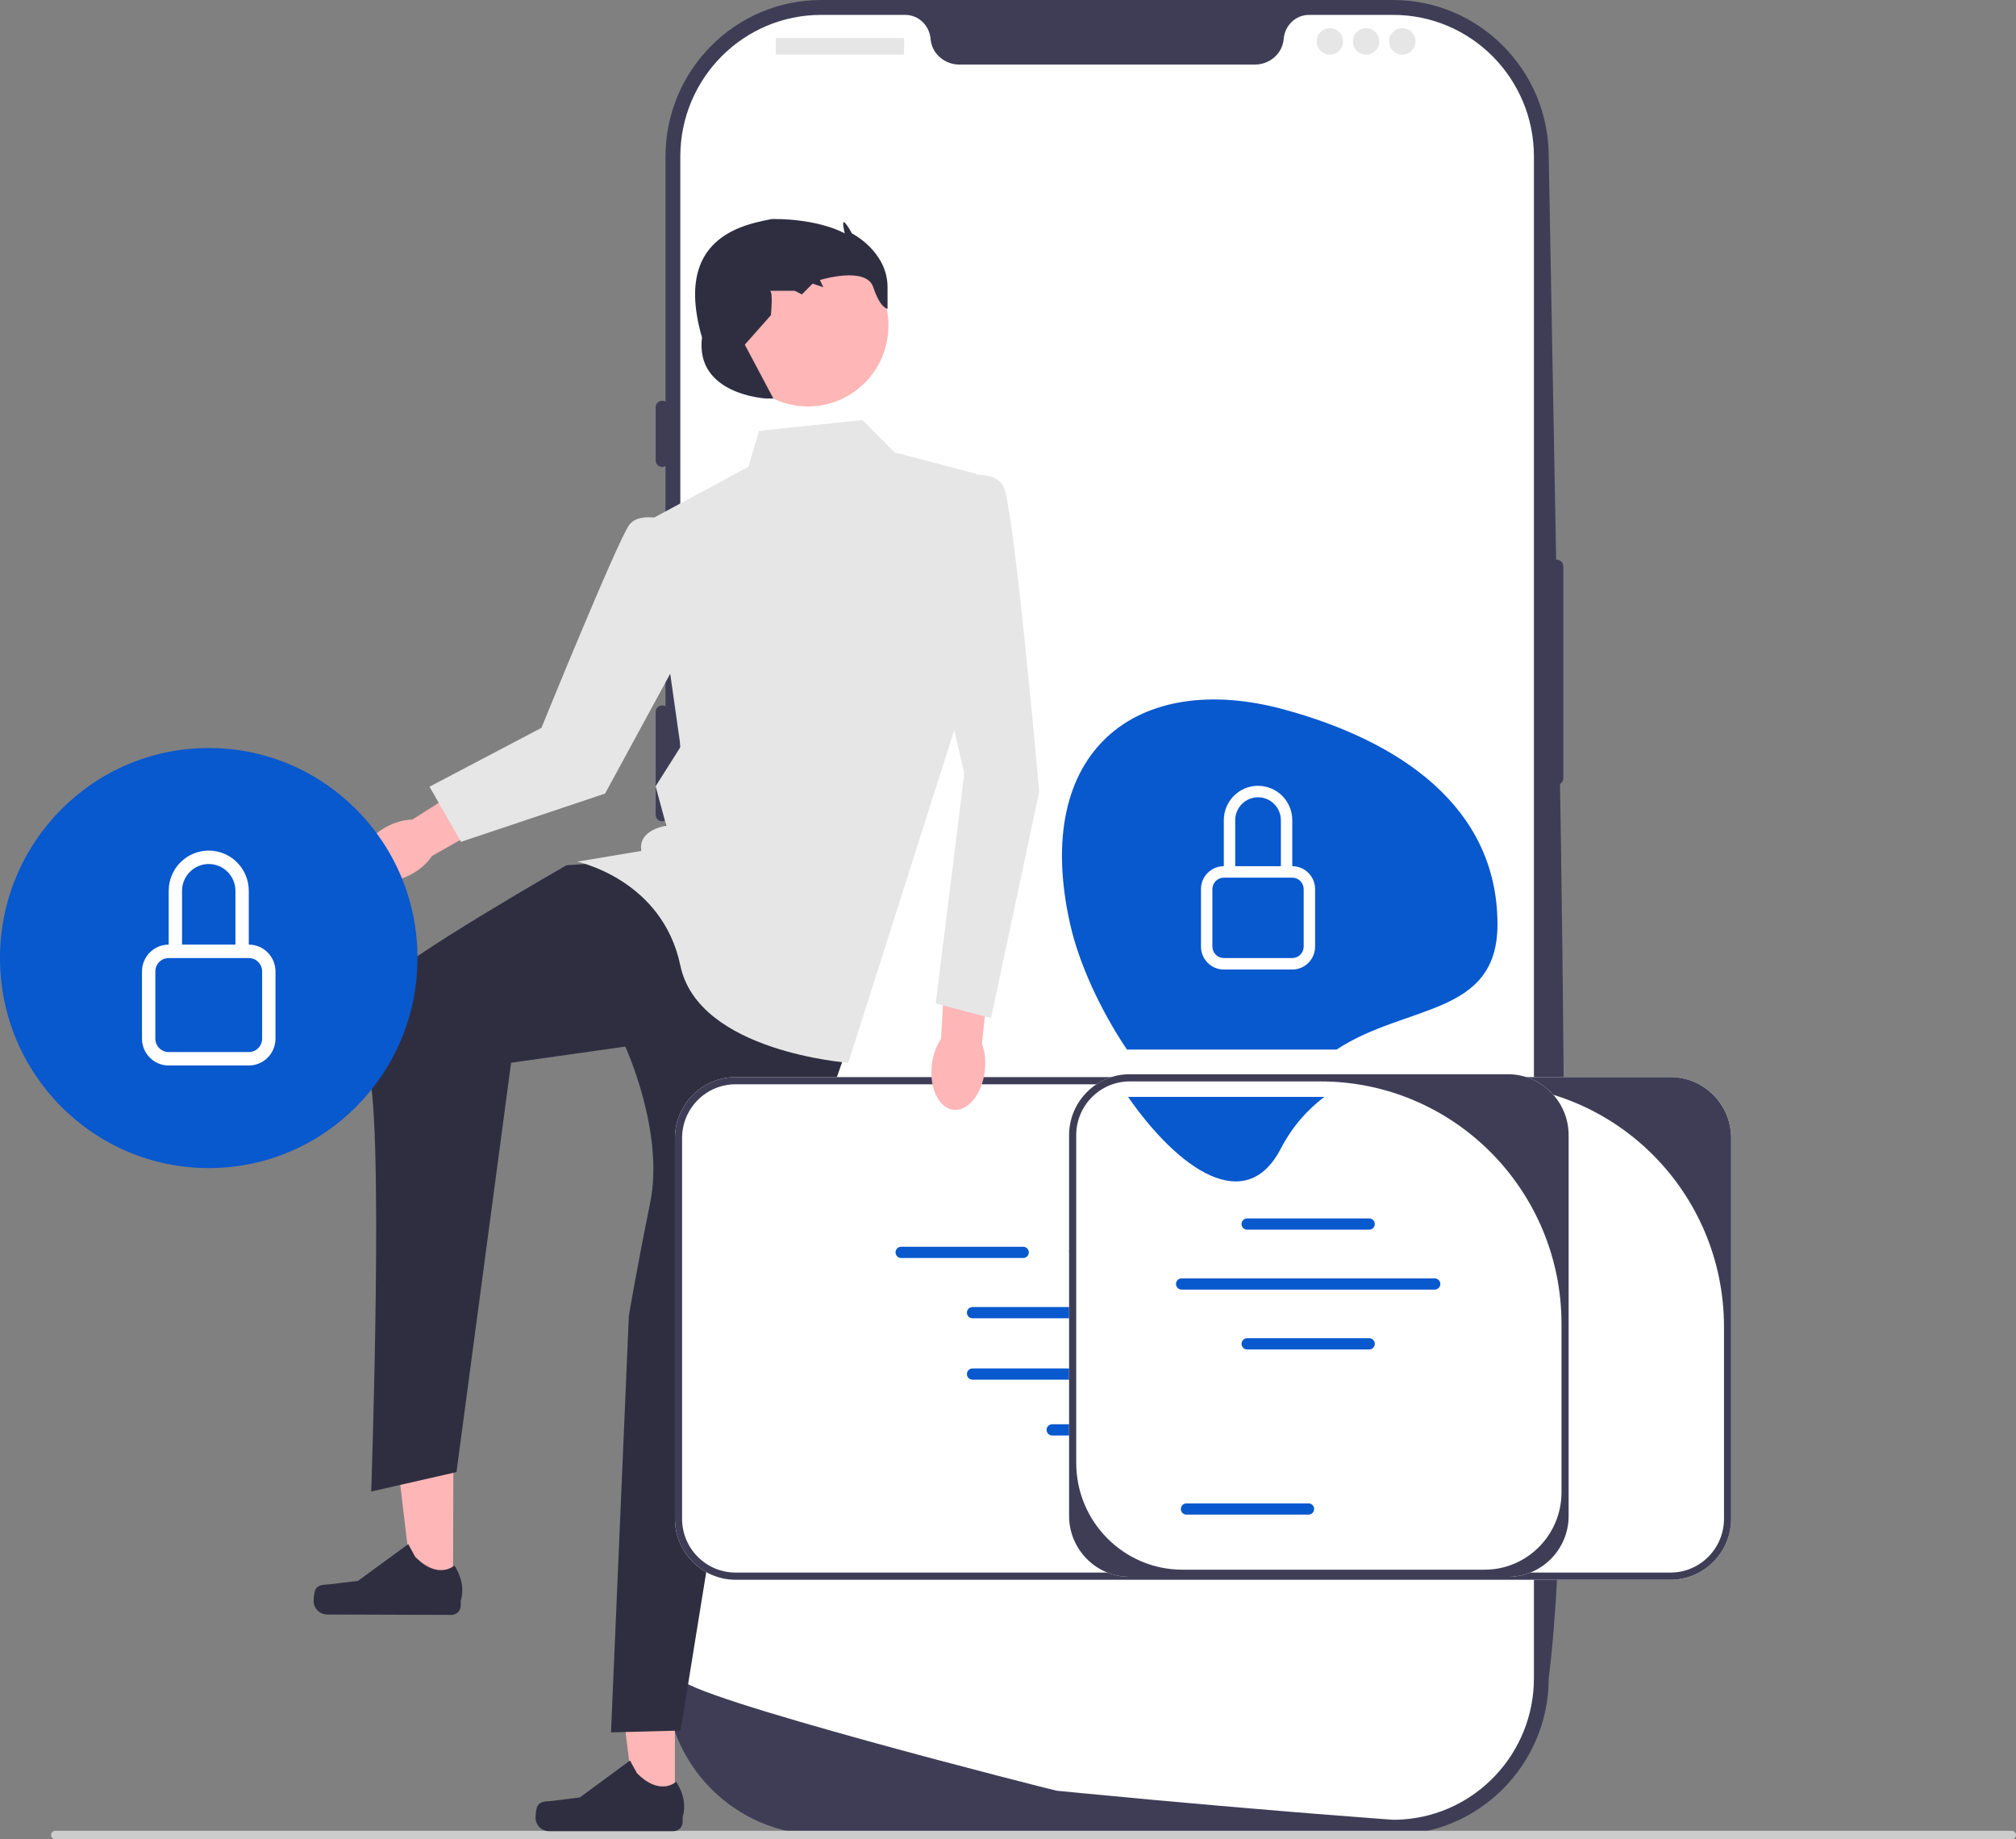 <svg width="148" height="135" viewBox="0 0 148 135" fill="none" xmlns="http://www.w3.org/2000/svg">
<rect x="0" y="0" width="148" height="135" fill="#808080" stroke="none"/>
<g clip-path="url(#clip0_759_9223)">
<path d="M102.274 134.66H60.279C53.981 134.66 48.856 129.505 48.856 123.169V11.491C48.856 5.155 53.981 0 60.279 0H102.274C108.572 0 113.697 5.155 113.697 11.491C114.479 56.337 115.812 106.558 113.697 123.169C113.697 129.505 108.572 134.66 102.274 134.66Z" fill="#3F3D56"/>
<path d="M114.283 41.078C114.017 41.078 113.8 41.296 113.8 41.564V57.121C113.8 57.389 114.017 57.607 114.283 57.607C114.55 57.607 114.766 57.389 114.766 57.121V41.564C114.766 41.296 114.55 41.078 114.283 41.078Z" fill="#3F3D56"/>
<path d="M112.61 11.491V123.167C112.61 128.682 108.343 133.193 102.947 133.543H102.945C102.865 133.548 102.786 133.553 102.703 133.555C102.561 133.563 102.418 133.565 102.273 133.565C102.273 133.565 101.742 133.526 100.77 133.453C99.79 133.38 98.362 133.271 96.581 133.128C96.047 133.086 95.484 133.04 94.889 132.991C93.705 132.894 92.405 132.787 91.011 132.666C90.456 132.62 89.88 132.568 89.293 132.517C86.292 132.257 82.931 131.954 79.387 131.608C78.787 131.552 78.183 131.494 77.575 131.433C77.415 131.416 49.944 124.469 49.944 123.167V11.491C49.944 5.748 54.572 1.093 60.281 1.093H66.452C67.438 1.093 68.231 1.866 68.315 2.855C68.322 2.921 68.33 2.986 68.342 3.052C68.52 4.046 69.427 4.739 70.432 4.739H92.123C93.128 4.739 94.034 4.046 94.213 3.052C94.225 2.986 94.232 2.921 94.239 2.855C94.324 1.866 95.116 1.093 96.102 1.093H102.273C107.983 1.093 112.61 5.748 112.61 11.491Z" fill="white"/>
<path d="M48.615 29.411C48.349 29.411 48.132 29.629 48.132 29.897V33.786C48.132 34.054 48.349 34.273 48.615 34.273C48.882 34.273 49.098 34.054 49.098 33.786V29.897C49.098 29.629 48.882 29.411 48.615 29.411Z" fill="#3F3D56"/>
<path d="M48.615 41.078C48.349 41.078 48.132 41.296 48.132 41.564V49.099C48.132 49.367 48.349 49.586 48.615 49.586C48.882 49.586 49.098 49.367 49.098 49.099V41.564C49.098 41.296 48.882 41.078 48.615 41.078Z" fill="#3F3D56"/>
<path d="M48.615 51.773C48.349 51.773 48.132 51.992 48.132 52.26V59.795C48.132 60.063 48.349 60.281 48.615 60.281C48.882 60.281 49.098 60.063 49.098 59.795V52.26C49.098 51.992 48.882 51.773 48.615 51.773Z" fill="#3F3D56"/>
<path d="M66.293 2.795H57.032C56.988 2.795 56.951 2.832 56.951 2.877V3.929C56.951 3.974 56.988 4.01 57.032 4.01H66.293C66.338 4.01 66.374 3.974 66.374 3.929V2.877C66.374 2.832 66.338 2.795 66.293 2.795Z" fill="#E6E6E6"/>
<path d="M97.629 4.011C98.162 4.011 98.595 3.576 98.595 3.039C98.595 2.502 98.162 2.066 97.629 2.066C97.095 2.066 96.662 2.502 96.662 3.039C96.662 3.576 97.095 4.011 97.629 4.011Z" fill="#E6E6E6"/>
<path d="M100.287 4.011C100.821 4.011 101.253 3.576 101.253 3.039C101.253 2.502 100.821 2.066 100.287 2.066C99.753 2.066 99.32 2.502 99.32 3.039C99.32 3.576 99.753 4.011 100.287 4.011Z" fill="#E6E6E6"/>
<path d="M102.945 4.011C103.479 4.011 103.912 3.576 103.912 3.039C103.912 2.502 103.479 2.066 102.945 2.066C102.411 2.066 101.979 2.502 101.979 3.039C101.979 3.576 102.411 4.011 102.945 4.011Z" fill="#E6E6E6"/>
<path d="M3.75 134.687C3.75 134.861 3.889 135 4.062 135H147.689C147.861 135 148 134.861 148 134.687C148 134.513 147.861 134.373 147.689 134.373H4.062C3.889 134.373 3.75 134.513 3.75 134.687Z" fill="#CCCCCC"/>
<path d="M49.545 132.627L46.599 132.627L45.198 121.198L49.545 121.199L49.545 132.627Z" fill="#FFB6B6"/>
<path d="M39.454 132.56C39.362 132.715 39.313 133.217 39.313 133.397C39.313 133.953 39.761 134.403 40.313 134.403H49.434C49.811 134.403 50.117 134.096 50.117 133.717V133.335C50.117 133.335 50.568 132.187 49.639 130.771C49.639 130.771 48.484 131.88 46.759 130.144L46.25 129.217L42.567 131.926L40.526 132.179C40.079 132.234 39.683 132.171 39.454 132.56Z" fill="#2F2E41"/>
<path d="M33.256 116.753L30.31 116.744L28.945 105.311L33.292 105.325L33.256 116.753Z" fill="#FFB6B6"/>
<path d="M23.165 116.654C23.073 116.809 23.023 117.311 23.023 117.491C23.021 118.047 23.467 118.498 24.019 118.5L33.14 118.529C33.517 118.53 33.823 118.224 33.824 117.845L33.826 117.463C33.826 117.463 34.281 116.317 33.356 114.898C33.356 114.898 32.198 116.003 30.478 114.262L29.972 113.333L26.281 116.031L24.239 116.277C23.792 116.331 23.396 116.266 23.165 116.654Z" fill="#2F2E41"/>
<path d="M45.249 63.245L41.581 63.509C41.581 63.509 29.166 70.61 28.118 72.191C27.07 73.772 25.63 76.012 26.939 78.384C28.249 80.755 27.252 109.472 27.252 109.472L33.511 108.047L37.521 78.002L45.904 76.816C45.904 76.816 48.785 83.07 47.737 88.244C46.69 93.418 46.166 96.58 46.166 96.58L44.856 127.149L49.964 127.017L54.548 98.689L62.407 76.289L52.191 64.167L45.249 63.245Z" fill="#2F2E41"/>
<path d="M63.324 30.832L55.727 31.623L54.941 34.258L47.606 38.211L49.964 54.812L48.13 57.711L48.916 60.61C48.916 60.61 46.82 60.873 47.082 62.454L42.367 63.245C42.367 63.245 48.621 64.529 49.947 70.87C51.274 77.211 62.276 78.002 62.276 78.002L70.92 50.859L71.706 34.785L65.681 33.204L63.324 30.832Z" fill="#E6E6E6"/>
<path d="M59.32 29.832C62.581 29.832 65.225 27.172 65.225 23.891C65.225 20.61 62.581 17.95 59.32 17.95C56.058 17.95 53.414 20.61 53.414 23.891C53.414 27.172 56.058 29.832 59.32 29.832Z" fill="#FFB6B6"/>
<path d="M56.251 29.25C56.251 29.25 51.012 28.987 51.535 24.77C50.239 20.28 51.386 17.365 55.465 16.338C55.465 16.338 56.513 16.074 56.775 16.074C60.22 16.074 62.014 17.128 62.014 17.128C62.014 17.128 61.752 16.085 62.014 16.343C62.276 16.601 62.538 17.128 62.538 17.128C62.538 17.128 65.157 18.446 65.157 21.081C65.157 23.716 65.157 22.662 65.157 22.662C65.157 22.662 64.633 22.662 64.109 21.081C63.585 19.5 60.193 20.554 60.193 20.554L60.442 21.081L59.656 20.818L58.87 21.608L58.346 21.345C58.346 21.345 56.251 21.345 56.513 21.345C56.775 21.345 56.592 23.136 56.592 23.136L54.679 25.297L56.775 29.25H56.251Z" fill="#2F2E41"/>
<path d="M28.338 60.703C26.847 61.522 26.058 62.959 26.576 63.914C27.094 64.869 28.723 64.979 30.214 64.16C30.867 63.802 31.385 63.325 31.718 62.822L37.995 59.272L36.276 56.345L30.271 60.154C29.671 60.164 28.991 60.344 28.338 60.703Z" fill="#FFB6B6"/>
<path d="M49.504 38.333C49.504 38.333 47.043 37.391 46.196 38.525C45.348 39.659 39.748 53.423 39.748 53.423L31.532 57.74L33.843 61.787L44.422 58.244L51.402 45.401L49.504 38.333Z" fill="#E6E6E6"/>
<path d="M127.087 83.535V111.469C127.087 113.939 125.09 115.948 122.634 115.948H54.002C51.547 115.948 49.549 113.939 49.549 111.469V83.535C49.549 81.065 51.547 79.056 54.002 79.056H122.634C125.09 79.056 127.087 81.065 127.087 83.535Z" fill="white"/>
<path d="M127.087 83.535V111.469C127.087 113.939 125.09 115.948 122.634 115.948H54.002C51.547 115.948 49.549 113.939 49.549 111.469V83.535C49.549 81.065 51.547 79.056 54.002 79.056H122.634C125.09 79.056 127.087 81.065 127.087 83.535ZM122.634 115.421C124.804 115.421 126.563 113.652 126.563 111.469V97.386C126.563 87.553 118.64 79.583 108.866 79.583H54.002C51.832 79.583 50.073 81.352 50.073 83.535V111.469C50.073 113.652 51.832 115.421 54.002 115.421H122.634Z" fill="#3F3D56"/>
<path d="M80.358 95.932H71.393C71.167 95.932 70.983 96.117 70.983 96.344C70.983 96.571 71.167 96.756 71.393 96.756H80.358C80.584 96.756 80.767 96.571 80.767 96.344C80.767 96.117 80.584 95.932 80.358 95.932Z" fill="#0858CE"/>
<path d="M93.98 95.932H85.015C84.789 95.932 84.606 96.117 84.606 96.344C84.606 96.571 84.789 96.756 85.015 96.756H93.98C94.206 96.756 94.389 96.571 94.389 96.344C94.389 96.117 94.206 95.932 93.98 95.932Z" fill="#0858CE"/>
<path d="M80.358 100.439H71.393C71.167 100.439 70.983 100.624 70.983 100.852C70.983 101.079 71.167 101.264 71.393 101.264H80.358C80.584 101.264 80.767 101.079 80.767 100.852C80.767 100.624 80.584 100.439 80.358 100.439Z" fill="#0858CE"/>
<path d="M93.98 100.439H85.015C84.789 100.439 84.606 100.624 84.606 100.852C84.606 101.079 84.789 101.264 85.015 101.264H93.98C94.206 101.264 94.389 101.079 94.389 100.852C94.389 100.624 94.206 100.439 93.98 100.439Z" fill="#0858CE"/>
<path d="M108.01 100.852C108.01 100.624 107.827 100.439 107.601 100.439H98.636C98.41 100.439 98.227 100.624 98.227 100.852C98.227 101.079 98.41 101.264 98.636 101.264H107.601C107.827 101.264 108.01 101.079 108.01 100.852Z" fill="#0858CE"/>
<path d="M75.118 92.332C75.344 92.332 75.528 92.147 75.528 91.92C75.528 91.693 75.344 91.508 75.118 91.508H66.154C65.928 91.508 65.744 91.693 65.744 91.92C65.744 92.147 65.928 92.332 66.154 92.332H75.118Z" fill="#0858CE"/>
<path d="M101.518 92.164H110.483C110.709 92.164 110.892 91.979 110.892 91.752C110.892 91.525 110.709 91.34 110.483 91.34H101.518C101.292 91.34 101.108 91.525 101.108 91.752C101.108 91.979 101.292 92.164 101.518 92.164Z" fill="#0858CE"/>
<path d="M78.894 92.251H97.479C97.705 92.251 97.889 92.066 97.889 91.839C97.889 91.612 97.705 91.427 97.479 91.427H78.894C78.668 91.427 78.484 91.612 78.484 91.839C78.484 92.066 78.668 92.251 78.894 92.251Z" fill="#0858CE"/>
<path d="M86.207 104.535H77.243C77.017 104.535 76.833 104.72 76.833 104.947C76.833 105.175 77.017 105.36 77.243 105.36H86.207C86.433 105.36 86.617 105.175 86.617 104.947C86.617 104.72 86.433 104.535 86.207 104.535Z" fill="#0858CE"/>
<path d="M115.158 83.325V111.258C115.158 113.728 113.16 115.737 110.705 115.737H82.938C80.482 115.737 78.484 113.728 78.484 111.258V83.325C78.484 80.854 80.482 78.845 82.938 78.845H110.705C113.16 78.845 115.158 80.854 115.158 83.325Z" fill="white"/>
<path d="M115.158 83.325V111.258C115.158 113.728 113.16 115.737 110.705 115.737H82.938C80.482 115.737 78.484 113.728 78.484 111.258V83.325C78.484 80.854 80.482 78.845 82.938 78.845H110.705C113.16 78.845 115.158 80.854 115.158 83.325ZM108.982 115.21C112.104 115.21 114.634 112.665 114.634 109.525V97.175C114.634 87.343 106.711 79.372 96.937 79.372H82.938C80.767 79.372 79.008 81.141 79.008 83.325V107.36C79.008 111.696 82.502 115.21 86.812 115.21L108.982 115.21Z" fill="#3F3D56"/>
<path d="M100.518 90.253H91.553C91.327 90.253 91.144 90.068 91.144 89.841C91.144 89.614 91.327 89.429 91.553 89.429H100.518C100.744 89.429 100.927 89.614 100.927 89.841C100.927 90.068 100.744 90.253 100.518 90.253Z" fill="#0858CE"/>
<path d="M100.518 99.045H91.553C91.327 99.045 91.144 98.86 91.144 98.633C91.144 98.406 91.327 98.221 91.553 98.221H100.518C100.744 98.221 100.927 98.406 100.927 98.633C100.927 98.86 100.744 99.045 100.518 99.045Z" fill="#0858CE"/>
<path d="M96.064 111.167H87.1C86.874 111.167 86.69 110.982 86.69 110.755C86.69 110.528 86.874 110.343 87.1 110.343H96.064C96.29 110.343 96.474 110.528 96.474 110.755C96.474 110.982 96.29 111.167 96.064 111.167Z" fill="#0858CE"/>
<path d="M105.328 94.652H86.743C86.517 94.652 86.333 94.467 86.333 94.239C86.333 94.012 86.517 93.827 86.743 93.827H105.328C105.554 93.827 105.738 94.012 105.738 94.239C105.738 94.467 105.554 94.652 105.328 94.652Z" fill="#0858CE"/>
<path d="M109.934 67.847C109.934 59.133 102.613 54.339 94.25 52.069C83.528 49.158 75.675 55.048 78.566 67.847C79.221 70.747 80.788 74.135 82.728 77.033H98.118C103.259 73.666 109.934 74.61 109.934 67.847Z" fill="#0858CE"/>
<path d="M94.019 84.319C94.895 82.64 96.005 81.429 97.228 80.507H82.812C86.523 85.838 91.443 89.26 94.019 84.319Z" fill="#0858CE"/>
<path d="M92.356 58.518C93.282 58.518 94.032 59.272 94.032 60.203V63.575H90.68V60.203C90.68 59.272 91.431 58.518 92.356 58.518ZM94.87 63.575V60.203C94.87 58.807 93.744 57.675 92.356 57.675C90.968 57.675 89.843 58.807 89.843 60.203V63.575C88.917 63.575 88.167 64.329 88.167 65.26V69.475C88.167 70.406 88.917 71.16 89.843 71.16H94.87C95.795 71.16 96.545 70.406 96.545 69.475V65.26C96.545 64.329 95.795 63.575 94.87 63.575ZM89.843 64.418H94.87C95.332 64.418 95.707 64.795 95.707 65.26V69.475C95.707 69.94 95.332 70.317 94.87 70.317H89.843C89.38 70.317 89.005 69.94 89.005 69.475V65.26C89.005 64.795 89.38 64.418 89.843 64.418Z" fill="white"/>
<path d="M68.409 78.145C68.207 79.842 68.914 81.322 69.987 81.452C71.061 81.581 72.095 80.31 72.297 78.613C72.386 77.87 72.3 77.169 72.086 76.604L72.852 69.402L69.485 69.112L69.087 76.243C68.746 76.74 68.498 77.402 68.409 78.145Z" fill="#FFB6B6"/>
<path d="M69.217 35.18C69.217 35.18 72.884 34.126 73.67 35.707C74.456 37.288 76.29 58.106 76.29 58.106L72.753 74.724L68.693 73.654L70.789 56.789L67.907 44.14L69.217 35.18Z" fill="#E6E6E6"/>
<path d="M15.324 85.733C23.788 85.733 30.649 78.831 30.649 70.317C30.649 61.803 23.788 54.901 15.324 54.901C6.861 54.901 0 61.803 0 70.317C0 78.831 6.861 85.733 15.324 85.733Z" fill="#0858CE"/>
<path d="M15.324 63.416C16.407 63.416 17.284 64.298 17.284 65.387V69.331H13.364V65.387C13.364 64.298 14.242 63.416 15.324 63.416ZM18.264 69.331V65.387C18.264 63.754 16.948 62.43 15.324 62.43C13.7 62.43 12.384 63.754 12.384 65.387V69.331C11.301 69.331 10.424 70.214 10.424 71.303V76.232C10.424 77.321 11.301 78.204 12.384 78.204H18.264C19.347 78.204 20.224 77.321 20.224 76.232V71.303C20.224 70.214 19.347 69.331 18.264 69.331ZM12.384 70.317H18.264C18.805 70.317 19.244 70.758 19.244 71.303V76.232C19.244 76.777 18.805 77.218 18.264 77.218H12.384C11.843 77.218 11.404 76.777 11.404 76.232V71.303C11.404 70.758 11.843 70.317 12.384 70.317Z" fill="white"/>
</g>
<defs>
<clipPath id="clip0_759_9223">
<rect width="148" height="135" fill="white"/>
</clipPath>
</defs>
</svg>
